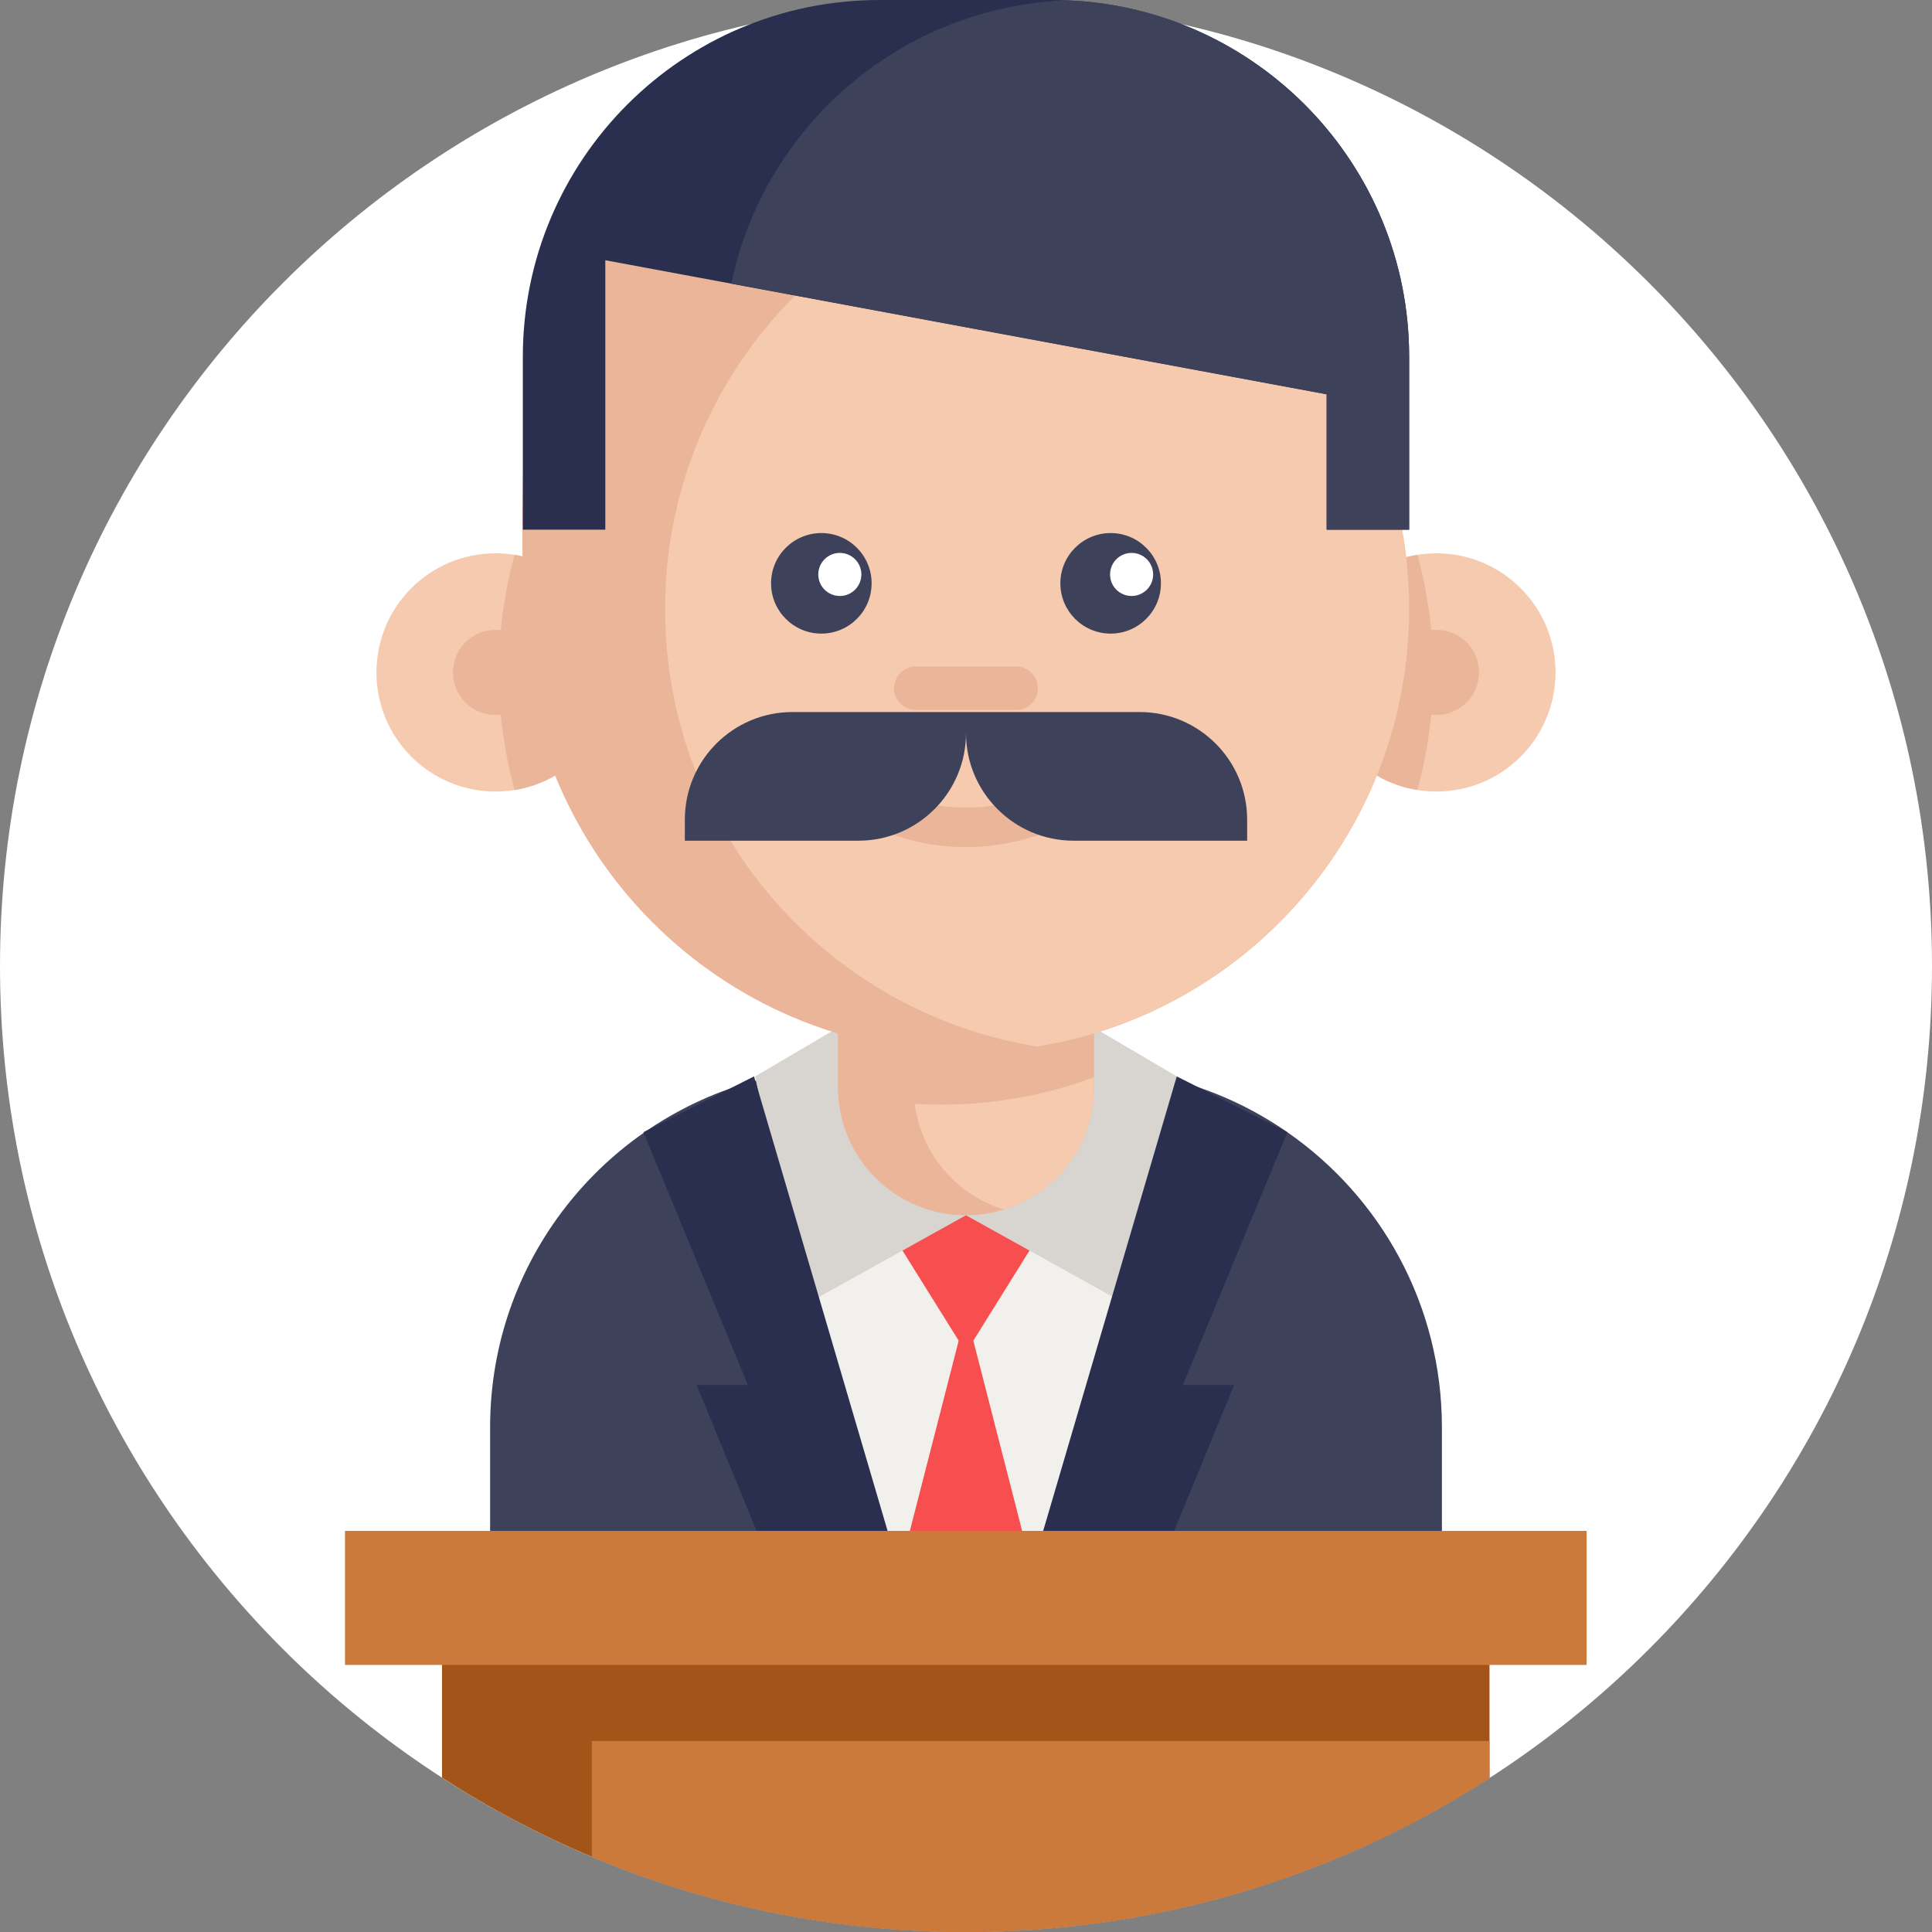 <svg width="120" height="120" viewBox="0 0 120 120" fill="none" xmlns="http://www.w3.org/2000/svg">
<rect x="0" y="0" width="120" height="120" fill="#808080" stroke="none"/>
<path d="M120 60C120 93.138 93.138 120 60 120C26.863 120 0 93.138 0 60C0 26.863 26.863 0 60 0C93.138 0 120 26.863 120 60Z" fill="white"/>
<path d="M89.56 88.651V95.505C83.572 98.904 76.94 101.299 69.895 102.468C68.384 102.718 66.856 102.914 65.31 103.048C64.348 103.133 63.378 103.195 62.401 103.231C61.605 103.266 60.804 103.281 60.001 103.281C58.208 103.281 56.438 103.202 54.686 103.048C50.244 102.658 45.941 101.785 41.83 100.479C37.838 99.213 34.025 97.538 30.441 95.505V88.651C30.441 78.335 37.446 69.656 46.96 67.112C47.308 67.019 47.658 66.932 48.013 66.857C48.959 66.651 49.928 66.51 50.915 66.428C51.518 66.379 52.125 66.355 52.74 66.355H67.259C68.883 66.355 70.466 66.526 71.989 66.857C72.077 66.874 72.165 66.894 72.251 66.913C72.508 66.972 72.765 67.036 73.017 67.105C73.024 67.106 73.029 67.106 73.037 67.109C75.547 67.78 77.883 68.88 79.96 70.323C85.761 74.348 89.56 81.056 89.56 88.651Z" fill="#3D4159"/>
<path d="M73.09 66.857L73.037 67.109L65.31 103.048C63.562 103.202 61.789 103.281 60.001 103.281C58.208 103.281 56.438 103.202 54.686 103.048L46.96 67.112L46.906 66.857H73.09Z" fill="#F2F0EC"/>
<path d="M38.177 41.766C38.177 45.449 35.487 48.502 31.964 49.069C31.579 49.131 31.183 49.164 30.779 49.164C26.692 49.164 23.381 45.852 23.381 41.766C23.381 37.679 26.692 34.367 30.779 34.367C31.183 34.367 31.579 34.4 31.964 34.462C35.487 35.029 38.177 38.083 38.177 41.766Z" fill="#F6CAAE"/>
<path d="M65.986 74.4L60 84.001L54.014 74.4" fill="#F74F4F"/>
<path d="M65.525 103.026C63.706 103.195 61.862 103.281 60.001 103.281C58.137 103.281 56.293 103.195 54.473 103.029L60.001 81.502L65.525 103.026Z" fill="#F74F4F"/>
<path d="M38.177 41.766C38.177 45.449 35.487 48.502 31.964 49.069C31.324 46.742 30.982 44.293 30.982 41.766C30.982 39.238 31.324 36.79 31.964 34.462C35.487 35.029 38.177 38.083 38.177 41.766Z" fill="#EAB599"/>
<path d="M33.423 41.765C33.423 43.226 32.239 44.409 30.779 44.409C29.319 44.409 28.134 43.226 28.134 41.765C28.134 40.305 29.319 39.121 30.779 39.121C32.239 39.121 33.423 40.305 33.423 41.765Z" fill="#EAB599"/>
<path d="M59.998 75.482L49.96 81.062L46.906 66.857L53.144 63.184" fill="#D8D5D0"/>
<path d="M59.998 75.482L70.036 81.062L73.09 66.857L66.853 63.184" fill="#D8D5D0"/>
<path d="M81.822 41.766C81.822 45.449 84.511 48.502 88.034 49.069C88.42 49.131 88.815 49.164 89.219 49.164C93.306 49.164 96.617 45.852 96.617 41.766C96.617 37.679 93.306 34.367 89.219 34.367C88.815 34.367 88.42 34.4 88.034 34.462C84.511 35.029 81.822 38.083 81.822 41.766Z" fill="#F6CAAE"/>
<path d="M81.822 41.766C81.822 45.449 84.512 48.502 88.034 49.069C88.674 46.742 89.016 44.293 89.016 41.766C89.016 39.238 88.674 36.79 88.034 34.462C84.512 35.029 81.822 38.083 81.822 41.766Z" fill="#EAB599"/>
<path d="M91.864 41.765C91.864 43.225 90.68 44.409 89.219 44.409C87.759 44.409 86.575 43.225 86.575 41.765C86.575 40.305 87.759 39.121 89.219 39.121C90.68 39.121 91.864 40.305 91.864 41.765Z" fill="#EAB599"/>
<path d="M87.525 37.833C87.525 51.532 77.519 62.894 64.417 65.004C62.98 65.24 61.504 65.36 59.999 65.36C44.797 65.36 32.474 53.037 32.474 37.833C32.474 30.64 31.857 19.842 36.374 14.939C41.404 9.479 51.989 10.307 59.999 10.307C61.504 10.307 62.98 10.427 64.417 10.662C77.519 12.773 87.525 24.135 87.525 37.833Z" fill="#EAB599"/>
<path d="M67.955 57.766V67.528C67.955 71.103 65.599 74.124 62.352 75.127C61.609 75.358 60.817 75.483 59.998 75.483C55.605 75.483 52.044 71.922 52.044 67.528V57.766H67.955Z" fill="#EAB599"/>
<path d="M67.955 66.91V67.528C67.955 71.103 65.598 74.124 62.352 75.127C59.423 74.227 57.221 71.68 56.814 68.565C57.346 68.597 57.881 68.613 58.417 68.613C59.922 68.613 61.397 68.494 62.834 68.258C64.606 67.973 66.317 67.518 67.955 66.91Z" fill="#F6CAAE"/>
<path d="M87.525 37.833C87.525 51.531 77.519 62.894 64.418 65.003C51.316 62.894 41.31 51.531 41.31 37.833C41.31 29.399 45.103 21.849 51.08 16.8C54.806 13.649 59.384 11.473 64.418 10.662C76.632 12.629 86.159 22.641 87.39 35.088C87.48 35.992 87.525 36.908 87.525 37.833Z" fill="#F6CAAE"/>
<path d="M59.999 52.614C57.694 52.614 55.389 52.038 53.289 50.882C52.696 50.556 52.48 49.812 52.806 49.22C53.132 48.627 53.876 48.411 54.468 48.736C57.932 50.641 62.067 50.641 65.531 48.736C66.122 48.41 66.867 48.626 67.193 49.22C67.519 49.812 67.302 50.556 66.71 50.882C64.609 52.038 62.304 52.614 59.999 52.614Z" fill="#EAB599"/>
<path d="M54.137 36.231C54.137 37.956 52.74 39.354 51.015 39.354C49.29 39.354 47.892 37.956 47.892 36.231C47.892 34.507 49.29 33.109 51.015 33.109C52.74 33.109 54.137 34.507 54.137 36.231Z" fill="#3D4159"/>
<path d="M72.107 36.231C72.107 37.956 70.709 39.354 68.984 39.354C67.259 39.354 65.861 37.956 65.861 36.231C65.861 34.507 67.259 33.109 68.984 33.109C70.709 33.109 72.107 34.507 72.107 36.231Z" fill="#3D4159"/>
<path d="M53.501 35.681C53.501 36.42 52.902 37.018 52.163 37.018C51.424 37.018 50.825 36.42 50.825 35.681C50.825 34.941 51.424 34.342 52.163 34.342C52.902 34.342 53.501 34.941 53.501 35.681Z" fill="white"/>
<path d="M71.624 35.681C71.624 36.42 71.024 37.018 70.285 37.018C69.546 37.018 68.948 36.42 68.948 35.681C68.948 34.941 69.546 34.342 70.285 34.342C71.024 34.342 71.624 34.941 71.624 35.681Z" fill="white"/>
<path d="M63.122 44.093H56.877C56.133 44.093 55.53 43.49 55.53 42.746C55.53 42.002 56.133 41.399 56.877 41.399H63.122C63.866 41.399 64.469 42.002 64.469 42.746C64.469 43.49 63.866 44.093 63.122 44.093Z" fill="#EAB599"/>
<path d="M87.524 22.161V32.899H82.401V24.49L45.422 17.618L37.597 16.164V32.899H32.474V22.161C32.474 9.921 42.395 0 54.632 0H65.367C65.658 0 65.949 0.005 66.241 0.02C78.072 0.475 87.524 10.213 87.524 22.161Z" fill="#2A2F4F"/>
<path d="M87.525 22.161V32.898H82.401V24.49L45.422 17.618C47.459 7.832 55.95 0.416 66.241 0.02C78.072 0.475 87.525 10.213 87.525 22.161Z" fill="#3D4159"/>
<path d="M79.96 70.323L73.47 86.025H76.653L69.895 102.468C68.383 102.718 66.855 102.914 65.31 103.048C64.348 103.133 63.378 103.195 62.4 103.231L73.017 67.105L73.09 66.857L79.96 70.323Z" fill="#2A2F4F"/>
<path d="M39.963 70.323L46.453 86.025H43.27L50.028 102.468C51.54 102.718 53.068 102.914 54.613 103.048C55.575 103.133 56.545 103.195 57.523 103.231L46.906 67.105L46.833 66.857L39.963 70.323Z" fill="#2A2F4F"/>
<path d="M92.516 100.055V110.434C83.148 116.488 71.986 120 60.001 120C51.76 120 43.909 118.339 36.76 115.33C33.5 113.96 30.39 112.31 27.454 110.412V100.055H92.516Z" fill="#A35418"/>
<path d="M92.516 108.137V110.434C83.148 116.488 71.986 120 60.001 120C51.76 120 43.909 118.339 36.76 115.33V108.137H92.516Z" fill="#CC7A3B"/>
<path d="M21.428 95.087H98.543V103.412H21.428V95.087Z" fill="#CC7A3B"/>
<path d="M42.537 52.217H53.315C57.007 52.217 60 49.223 60 45.531V44.226H49.222C45.53 44.226 42.537 47.218 42.537 50.911V52.217Z" fill="#3D4159"/>
<path d="M77.463 52.217H66.686C62.994 52.217 60 49.223 60 45.531V44.226H70.778C74.47 44.226 77.463 47.218 77.463 50.911V52.217Z" fill="#3D4159"/>
</svg>
